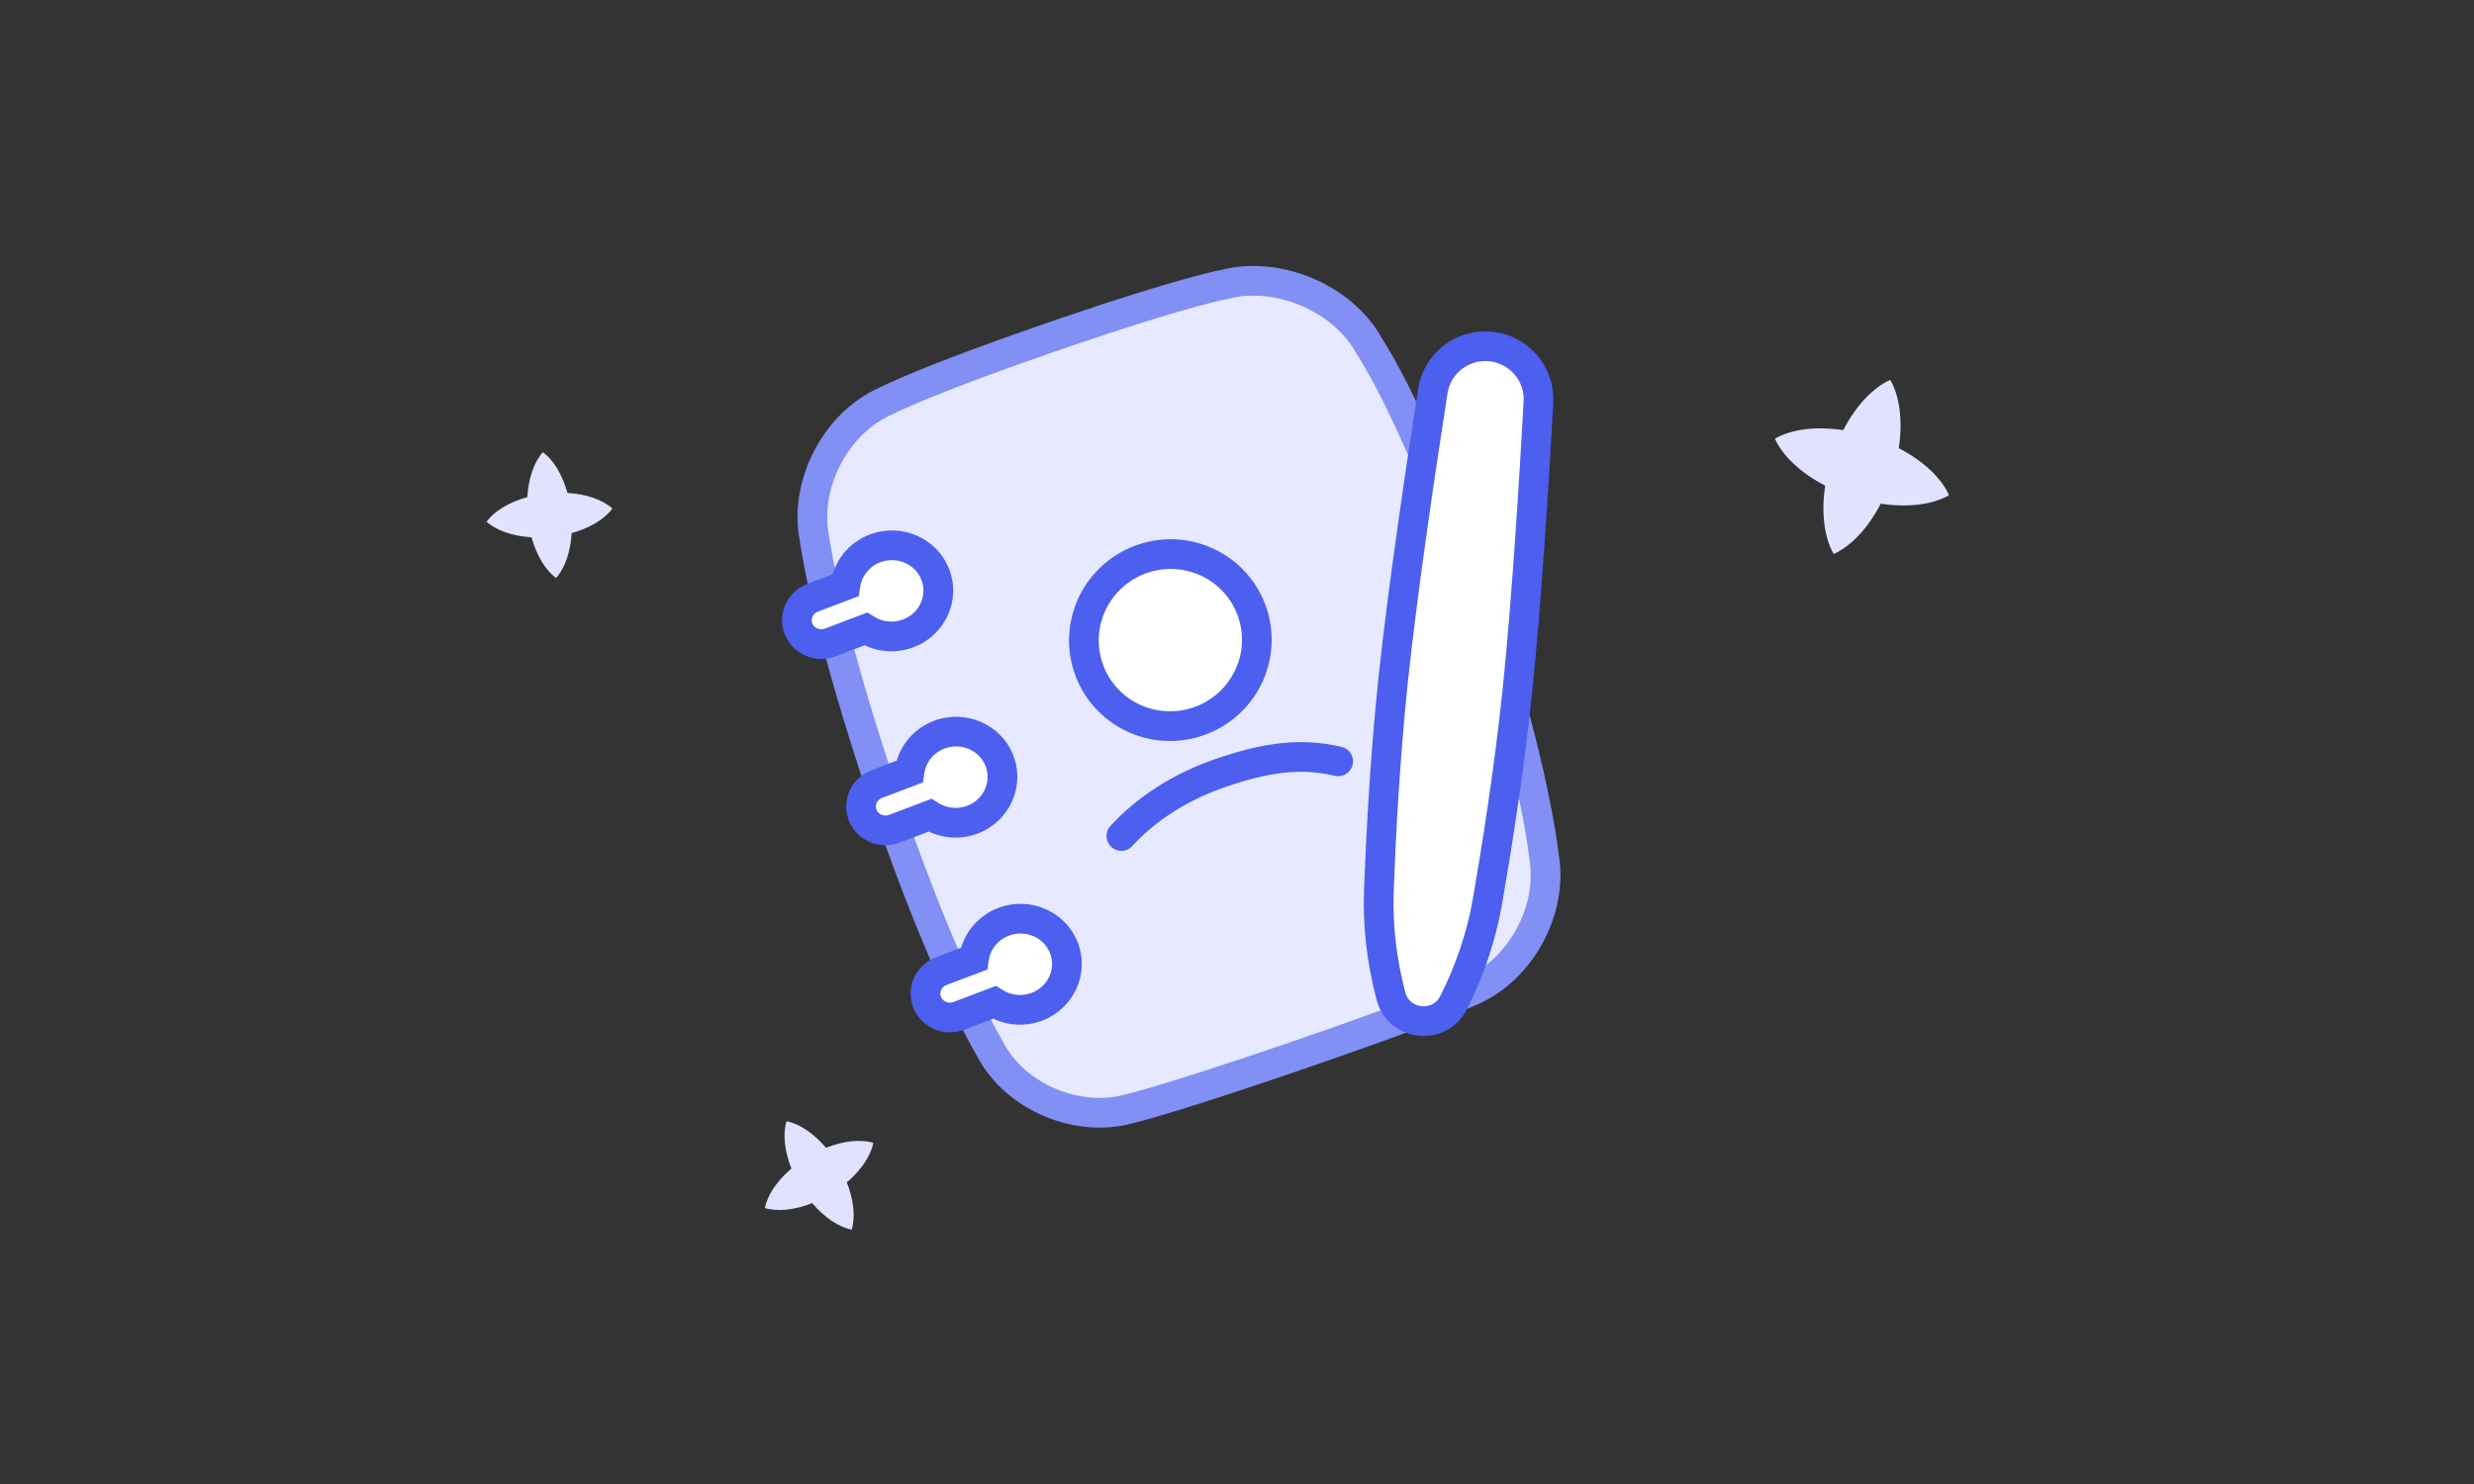 <svg width="250" height="150" viewBox="0 0 250 150" fill="none" xmlns="http://www.w3.org/2000/svg">
<rect x="0" y="0" width="250" height="150" fill="#333333" stroke="none"/>
<path fill-rule="evenodd" clip-rule="evenodd" d="M79.479 113.333C80.767 113.581 82.218 114.543 83.47 116.014C85.265 115.303 86.998 115.134 88.252 115.52C88.003 116.807 87.041 118.258 85.571 119.51C86.281 121.306 86.45 123.038 86.064 124.292C84.777 124.044 83.326 123.081 82.074 121.611C80.278 122.321 78.546 122.49 77.292 122.105C77.54 120.817 78.503 119.366 79.973 118.114C79.263 116.319 79.094 114.586 79.479 113.333ZM54.858 45.708C55.92 46.477 56.827 47.963 57.341 49.824C59.268 49.94 60.91 50.519 61.883 51.398C61.114 52.46 59.629 53.368 57.767 53.881C57.652 55.809 57.073 57.45 56.194 58.424C55.132 57.654 54.224 56.169 53.711 54.308C51.783 54.192 50.141 53.613 49.168 52.734C49.937 51.672 51.423 50.764 53.284 50.251C53.399 48.323 53.978 46.681 54.858 45.708ZM191.014 38.398C191.965 40.04 192.291 42.538 191.874 45.301C194.354 46.588 196.184 48.319 196.953 50.054C195.311 51.005 192.813 51.331 190.05 50.914C188.763 53.394 187.032 55.224 185.297 55.993C184.346 54.351 184.02 51.853 184.437 49.09C181.957 47.804 180.127 46.072 179.358 44.337C181 43.386 183.498 43.06 186.261 43.477C187.547 40.997 189.279 39.168 191.014 38.398Z" fill="#E0E2FF"/>
<path fill-rule="evenodd" clip-rule="evenodd" d="M82.289 54.373C81.248 49.014 84.391 42.857 89.367 40.605L89.551 40.522C89.837 40.372 93.626 38.429 106.059 34.135L107.625 33.598C119.976 29.385 123.819 28.727 123.819 28.727C129.108 27.386 135.599 30.082 138.284 34.84L138.378 35.008C138.556 35.271 143.074 42.039 149 59.25L149.357 60.294C155.086 77.202 156.036 86.652 156.036 86.652C156.928 91.977 153.698 97.948 148.755 100.128L147.566 100.639C145.848 101.359 141.269 103.184 131.442 106.567L129.151 107.351C117.699 111.247 114.179 112.058 114.179 112.058C108.929 113.556 102.604 110.905 100.066 106.073L99.972 105.893C99.722 105.476 95.508 98.343 89.737 81.687L89.556 81.164C83.511 63.607 82.289 54.373 82.289 54.373Z" fill="#E6E9FF" stroke="#828FF4" stroke-width="3" stroke-linecap="round"/>
<path fill-rule="evenodd" clip-rule="evenodd" d="M94.507 58.053C93.576 55.683 90.85 54.51 88.418 55.433C86.741 56.07 85.641 57.538 85.426 59.166L82.118 60.422C80.84 60.908 80.2 62.313 80.69 63.56L80.731 63.657C81.254 64.837 82.647 65.413 83.892 64.94L87.489 63.575C88.716 64.365 90.307 64.581 91.789 64.018C94.22 63.094 95.437 60.424 94.507 58.053ZM94.902 74.263C97.333 73.339 100.059 74.512 100.99 76.883C101.921 79.254 100.704 81.924 98.272 82.848C96.79 83.41 95.2 83.195 93.972 82.404L90.376 83.77C89.131 84.243 87.738 83.667 87.214 82.487L87.174 82.39C86.684 81.142 87.323 79.737 88.602 79.252L91.91 77.995C92.125 76.368 93.224 74.9 94.902 74.263ZM101.413 93.173C103.845 92.25 106.571 93.423 107.502 95.793C108.432 98.164 107.215 100.834 104.784 101.758C103.302 102.321 101.711 102.105 100.483 101.315L96.888 102.68C95.642 103.153 94.249 102.578 93.726 101.398L93.685 101.301C93.195 100.053 93.835 98.648 95.114 98.162L98.421 96.906C98.636 95.278 99.736 93.81 101.413 93.173Z" fill="white"/>
<path d="M88.418 55.433L88.951 56.836L88.951 56.836L88.418 55.433ZM85.426 59.166L85.959 60.568L86.796 60.25L86.913 59.363L85.426 59.166ZM82.118 60.422L81.586 59.02L81.586 59.02L82.118 60.422ZM80.69 63.56L79.294 64.109L79.3 64.124L79.306 64.139L80.69 63.56ZM80.731 63.657L79.347 64.236L79.353 64.251L79.36 64.266L80.731 63.657ZM83.892 64.94L83.36 63.538L83.36 63.538L83.892 64.94ZM87.489 63.575L88.301 62.314L87.664 61.904L86.957 62.172L87.489 63.575ZM91.789 64.018L92.321 65.42L92.321 65.42L91.789 64.018ZM100.99 76.883L99.594 77.431L99.594 77.431L100.99 76.883ZM94.902 74.263L94.369 72.861L94.369 72.861L94.902 74.263ZM98.272 82.848L97.74 81.445L97.74 81.445L98.272 82.848ZM93.972 82.404L94.784 81.143L94.147 80.733L93.439 81.002L93.972 82.404ZM90.376 83.77L89.844 82.368L89.844 82.368L90.376 83.77ZM87.214 82.487L85.83 83.066L85.837 83.081L85.843 83.096L87.214 82.487ZM87.174 82.39L85.778 82.938L85.784 82.954L85.79 82.969L87.174 82.39ZM88.602 79.252L89.135 80.654L89.135 80.654L88.602 79.252ZM91.91 77.995L92.442 79.397L93.279 79.08L93.397 78.192L91.91 77.995ZM107.502 95.793L108.898 95.245L108.898 95.245L107.502 95.793ZM101.413 93.173L101.946 94.576L101.946 94.576L101.413 93.173ZM104.784 101.758L105.316 103.16L105.316 103.16L104.784 101.758ZM100.483 101.315L101.296 100.054L100.659 99.644L99.951 99.912L100.483 101.315ZM96.888 102.68L96.355 101.278L96.355 101.278L96.888 102.68ZM93.726 101.398L92.342 101.976L92.348 101.991L92.355 102.006L93.726 101.398ZM93.685 101.301L92.289 101.849L92.295 101.864L92.301 101.879L93.685 101.301ZM95.114 98.162L95.646 99.564L95.646 99.564L95.114 98.162ZM98.421 96.906L98.954 98.308L99.791 97.99L99.908 97.103L98.421 96.906ZM88.951 56.836C90.642 56.193 92.491 57.023 93.11 58.601L95.903 57.505C94.661 54.342 91.058 52.826 87.885 54.031L88.951 56.836ZM86.913 59.363C87.057 58.275 87.796 57.274 88.951 56.836L87.885 54.031C85.686 54.866 84.226 56.802 83.939 58.969L86.913 59.363ZM82.651 61.824L85.959 60.568L84.894 57.764L81.586 59.02L82.651 61.824ZM82.086 63.012C81.912 62.569 82.125 62.024 82.651 61.824L81.586 59.02C79.554 59.791 78.488 62.057 79.294 64.109L82.086 63.012ZM82.115 63.079L82.074 62.982L79.306 64.139L79.347 64.236L82.115 63.079ZM83.36 63.538C82.84 63.735 82.294 63.482 82.102 63.049L79.36 64.266C80.215 66.193 82.455 67.091 84.425 66.342L83.36 63.538ZM86.957 62.172L83.36 63.538L84.425 66.342L88.021 64.977L86.957 62.172ZM91.256 62.616C90.234 63.004 89.141 62.854 88.301 62.314L86.677 64.836C88.292 65.876 90.38 66.157 92.321 65.42L91.256 62.616ZM93.11 58.601C93.725 60.166 92.936 61.977 91.256 62.616L92.321 65.42C95.505 64.211 97.15 60.681 95.903 57.505L93.11 58.601ZM102.386 76.335C101.145 73.172 97.541 71.656 94.369 72.861L95.434 75.665C97.125 75.023 98.974 75.853 99.594 77.431L102.386 76.335ZM98.805 84.25C101.989 83.041 103.633 79.511 102.386 76.335L99.594 77.431C100.208 78.996 99.42 80.807 97.74 81.445L98.805 84.25ZM93.16 83.665C94.775 84.706 96.864 84.987 98.805 84.25L97.74 81.445C96.717 81.834 95.624 81.684 94.784 81.143L93.16 83.665ZM90.909 85.172L94.505 83.807L93.439 81.002L89.844 82.368L90.909 85.172ZM85.843 83.096C86.699 85.023 88.939 85.92 90.909 85.172L89.844 82.368C89.323 82.565 88.777 82.311 88.585 81.879L85.843 83.096ZM85.79 82.969L85.83 83.066L88.598 81.909L88.558 81.812L85.79 82.969ZM88.07 77.849C86.037 78.621 84.972 80.887 85.778 82.938L88.57 81.842C88.396 81.398 88.609 80.854 89.135 80.654L88.07 77.849ZM91.377 76.593L88.069 77.85L89.135 80.654L92.442 79.397L91.377 76.593ZM94.369 72.861C92.17 73.696 90.71 75.632 90.423 77.798L93.397 78.192C93.541 77.104 94.279 76.104 95.434 75.665L94.369 72.861ZM108.898 95.245C107.656 92.082 104.053 90.566 100.88 91.771L101.946 94.576C103.637 93.933 105.486 94.763 106.105 96.341L108.898 95.245ZM105.316 103.16C108.5 101.951 110.145 98.421 108.898 95.245L106.105 96.341C106.72 97.907 105.931 99.718 104.251 100.356L105.316 103.16ZM99.671 102.576C101.286 103.616 103.375 103.898 105.316 103.16L104.251 100.356C103.229 100.744 102.136 100.595 101.296 100.054L99.671 102.576ZM97.42 104.083L101.016 102.717L99.951 99.912L96.355 101.278L97.42 104.083ZM92.355 102.006C93.21 103.933 95.45 104.831 97.42 104.083L96.355 101.278C95.835 101.476 95.289 101.222 95.097 100.789L92.355 102.006ZM92.301 101.879L92.342 101.976L95.11 100.819L95.069 100.722L92.301 101.879ZM94.581 96.76C92.549 97.532 91.483 99.797 92.289 101.849L95.081 100.752C94.907 100.309 95.12 99.764 95.646 99.564L94.581 96.76ZM97.888 95.503L94.581 96.76L95.646 99.564L98.954 98.308L97.888 95.503ZM100.88 91.771C98.681 92.607 97.221 94.542 96.934 96.709L99.908 97.103C100.052 96.015 100.791 95.014 101.946 94.576L100.88 91.771Z" fill="#4C5FEF"/>
<ellipse cx="118.267" cy="64.703" rx="8.742" ry="8.688" transform="rotate(-19 118.267 64.703)" fill="white" stroke="#4C5FEF" stroke-width="3" stroke-linecap="round"/>
<path d="M135.225 76.957C131.428 76.058 127.886 76.561 123.313 78.136C119.193 79.554 115.743 81.835 113.316 84.5" stroke="#4C5FEF" stroke-width="3" stroke-linecap="round"/>
<path d="M150.657 35.028C153.504 35.327 155.62 37.789 155.463 40.647C155.071 47.753 154.281 60.817 153.311 70.051C152.464 78.104 151.179 86.111 150.299 91.167C149.682 94.71 148.507 98.121 146.895 101.334V101.334C145.485 104.143 141.347 103.709 140.552 100.668V100.668C139.642 97.189 139.203 93.608 139.336 90.014C139.526 84.882 139.934 76.78 140.78 68.734C141.75 59.509 143.694 46.56 144.789 39.525C145.229 36.697 147.811 34.728 150.657 35.028V35.028Z" fill="white" stroke="#4C5FEF" stroke-width="3" stroke-linecap="round"/>
</svg>
